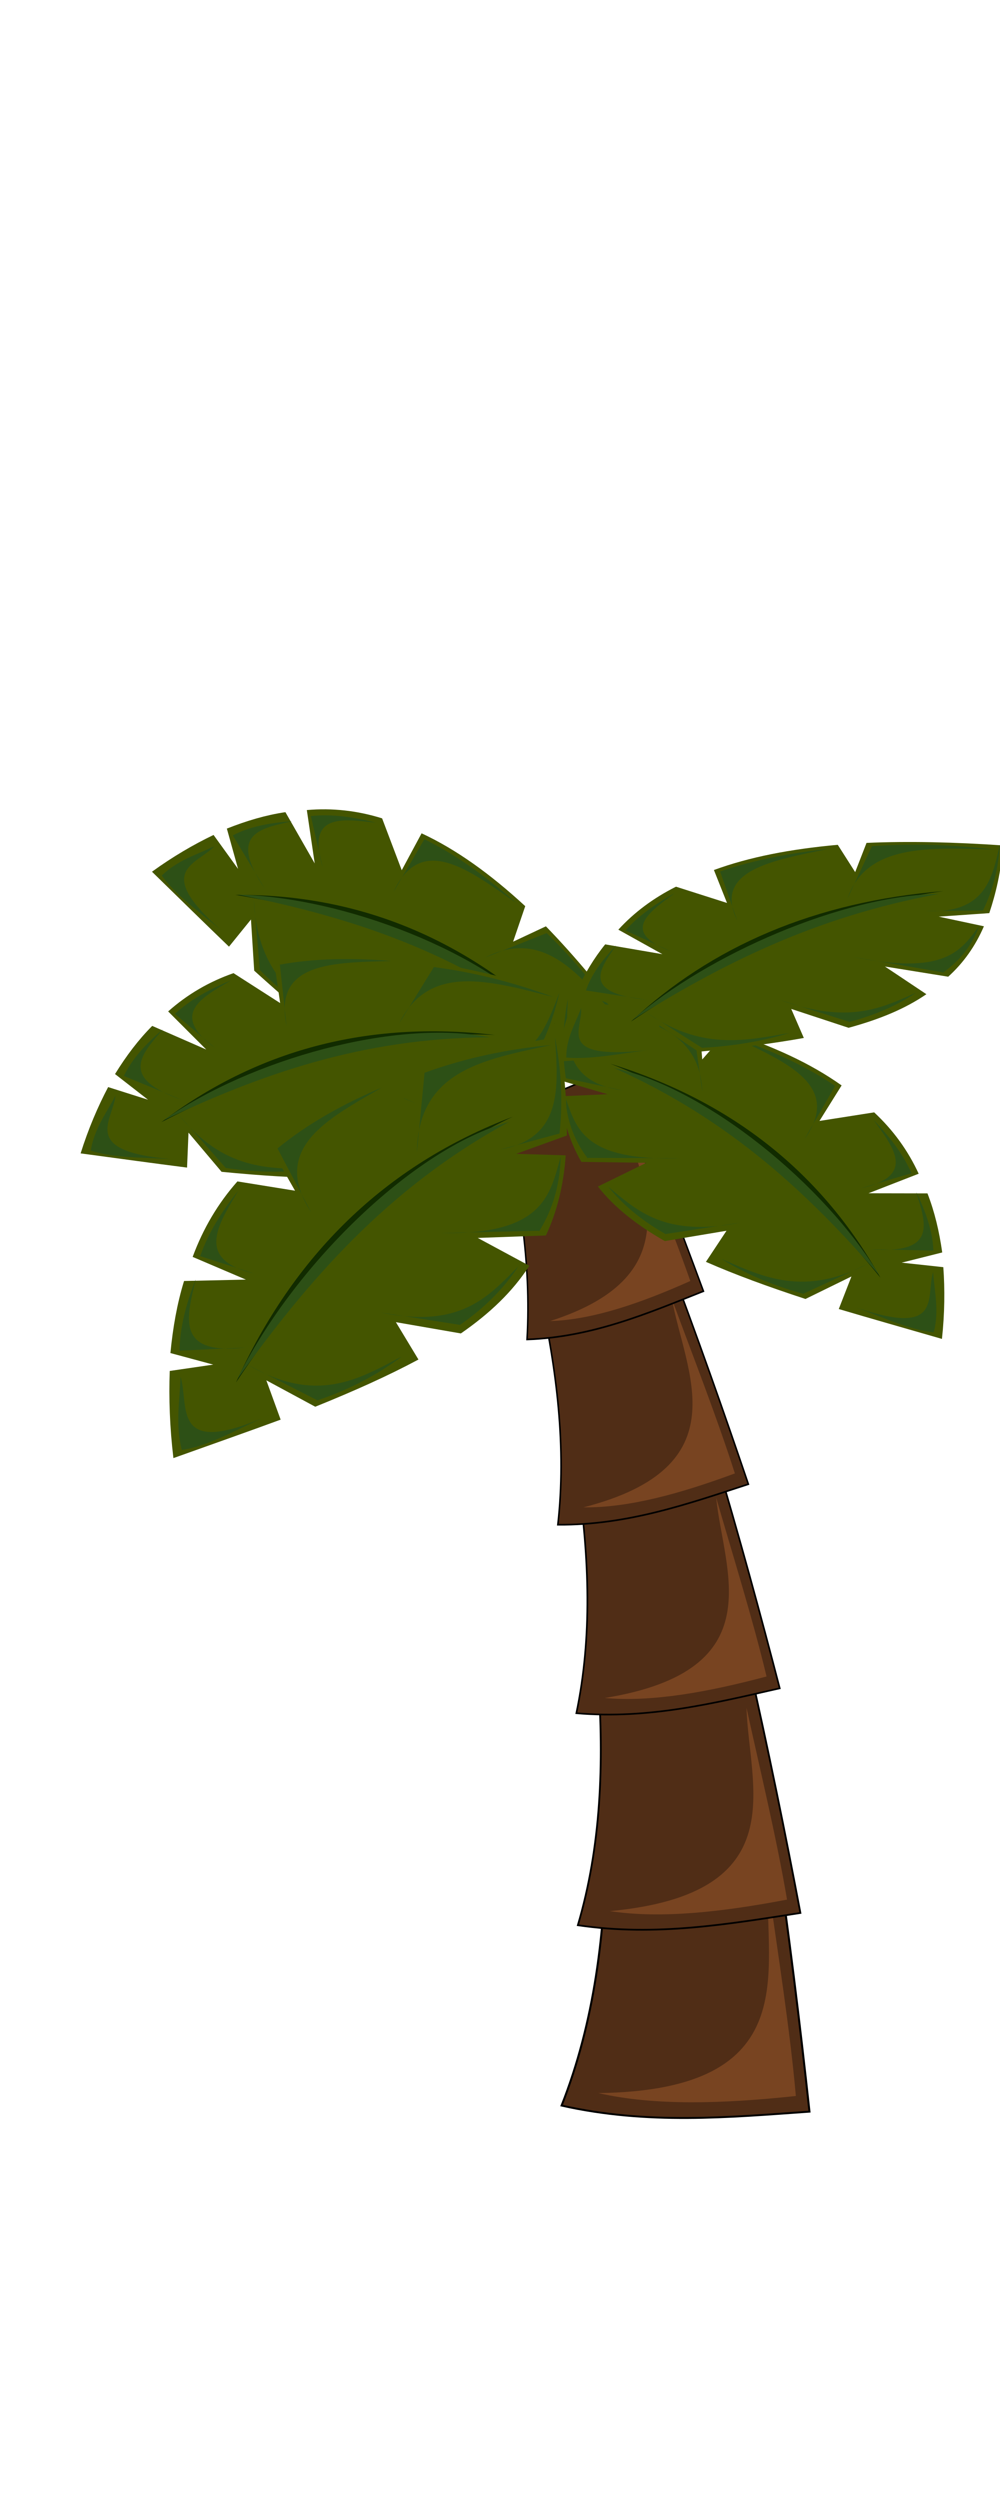 <svg xmlns:svg="http://www.w3.org/2000/svg" xmlns="http://www.w3.org/2000/svg" width="80" height="200" viewBox="0 0 600 600" id="svg3804" version="1" >
  <defs id="defs3806">
    <filter id="filter5796" color-interpolation-filters="sRGB">
      <feGaussianBlur id="feGaussianBlur5798" stdDeviation="2" in="SourceAlpha" result="result0"/>
      <feComposite id="feComposite5800" in2="result0" result="result3" operator="arithmetic" in="SourceGraphic" k2="1" k3="10" k1="0" k4="0"/>
      <feComposite id="feComposite5802" in2="result3" operator="in" in="result3" result="result4"/>
    </filter>
    <filter id="filter5796-4" color-interpolation-filters="sRGB">
      <feGaussianBlur id="feGaussianBlur5798-2" stdDeviation="2" in="SourceAlpha" result="result0"/>
      <feComposite id="feComposite5800-2" in2="result0" result="result3" operator="arithmetic" in="SourceGraphic" k2="1" k3="10" k1="0" k4="0"/>
      <feComposite id="feComposite5802-6" in2="result3" operator="in" in="result3" result="result4"/>
    </filter>
    <filter id="filter5796-4-3" color-interpolation-filters="sRGB">
      <feGaussianBlur id="feGaussianBlur5798-2-3" stdDeviation="2" in="SourceAlpha" result="result0"/>
      <feComposite id="feComposite5800-2-8" in2="result0" result="result3" operator="arithmetic" in="SourceGraphic" k2="1" k3="10" k1="0" k4="0"/>
      <feComposite id="feComposite5802-6-0" in2="result3" operator="in" in="result3" result="result4"/>
    </filter>
    <filter id="filter5796-3" color-interpolation-filters="sRGB">
      <feGaussianBlur id="feGaussianBlur5798-26" stdDeviation="2" in="SourceAlpha" result="result0"/>
      <feComposite id="feComposite5800-5" in2="result0" result="result3" operator="arithmetic" in="SourceGraphic" k2="1" k3="10" k1="0" k4="0"/>
      <feComposite id="feComposite5802-2" in2="result3" operator="in" in="result3" result="result4"/>
    </filter>
    <filter id="filter4137" color-interpolation-filters="sRGB">
      <feGaussianBlur id="feGaussianBlur4139" stdDeviation="2" in="SourceAlpha" result="result0"/>
      <feComposite id="feComposite4141" in2="result0" result="result3" operator="arithmetic" in="SourceGraphic" k2="1" k3="10" k1="0" k4="0"/>
      <feComposite id="feComposite4143" in2="result3" operator="in" in="result3" result="result4"/>
    </filter>
    <filter id="filter5796-5" color-interpolation-filters="sRGB">
      <feGaussianBlur id="feGaussianBlur5798-7" stdDeviation="2" in="SourceAlpha" result="result0"/>
      <feComposite id="feComposite5800-0" in2="result0" result="result3" operator="arithmetic" in="SourceGraphic" k2="1" k3="10" k1="0" k4="0"/>
      <feComposite id="feComposite5802-8" in2="result3" operator="in" in="result3" result="result4"/>
    </filter>
    <filter id="filter5796-5-7" color-interpolation-filters="sRGB">
      <feGaussianBlur id="feGaussianBlur5798-7-8" stdDeviation="2" in="SourceAlpha" result="result0"/>
      <feComposite id="feComposite5800-0-2" in2="result0" result="result3" operator="arithmetic" in="SourceGraphic" k2="1" k3="10" k1="0" k4="0"/>
      <feComposite id="feComposite5802-8-5" in2="result3" operator="in" in="result3" result="result4"/>
    </filter>
  </defs>
  <g id="layer1" transform="translate(-8.071,356.209)">
    <g transform="matrix(0.531,0,0,0.363,181.139,206.222)" id="g5756" filter="url(#filter5796)">
      <g id="g4851" transform="matrix(0.994,-0.162,0.076,0.994,-58.806,-270.077)">
        <g transform="matrix(1.199,0.239,-0.112,1.136,-46.896,792.304)" id="g4726-9-1-3" filter="url(#filter5796-5-7)">
          <path d="m356 567c1 49-3 96-18 140 43 9 83 4 123 0-6-45-13-93-22-146-28 7-55 10-83 6z" id="path4212-4-9-4" transform="matrix(1.882,0,0,2.757,-340.909,-1815.521)" style="fill:#502d16;stroke:#000"/>
          <path d="m437 589c6 37 13 75 17 110-36 5-70 7-98 1 103-4 80-67 81-111z" id="path4214-5-9-9" transform="matrix(1.882,0,0,2.757,-340.909,-1815.521)" fill="#784421"/>
        </g>
        <g transform="matrix(1.086,0.089,-0.044,1.053,18.295,554.423)" id="g4726-9-1" filter="url(#filter5796-5)">
          <path d="m356 567c1 49-3 96-18 140 43 9 83 4 123 0-6-45-13-93-22-146-28 7-55 10-83 6z" id="path4212-4-9" transform="matrix(1.882,0,0,2.757,-340.909,-1815.521)" style="fill:#502d16;stroke:#000"/>
          <path d="m437 589c6 37 13 75 17 110-36 5-70 7-98 1 103-4 80-67 81-111z" id="path4214-5-9" transform="matrix(1.882,0,0,2.757,-340.909,-1815.521)" fill="#784421"/>
        </g>
        <g transform="matrix(1,-0.016,0.007,1,61.789,244.058)" id="g4726-9" filter="url(#filter5796)">
          <path d="m356 567c1 49-3 96-18 140 43 9 83 4 123 0-6-45-13-93-22-146-28 7-55 10-83 6z" id="path4212-4" transform="matrix(1.882,0,0,2.757,-340.909,-1815.521)" style="fill:#502d16;stroke:#000"/>
          <path d="m437 589c6 37 13 75 17 110-36 5-70 7-98 1 103-4 80-67 81-111z" id="path4214-5" transform="matrix(1.882,0,0,2.757,-340.909,-1815.521)" fill="#784421"/>
        </g>
        <g transform="matrix(0.946,-0.137,0.061,0.996,73.415,-32.664)" id="g4726-1" filter="url(#filter5796)">
          <path d="m356 567c1 49-3 96-18 140 43 9 83 4 123 0-6-45-13-93-22-146-28 7-55 10-83 6z" id="path4212-5" transform="matrix(1.882,0,0,2.757,-340.909,-1815.521)" style="fill:#502d16;stroke:#000"/>
          <path d="m437 589c6 37 13 75 17 110-36 5-70 7-98 1 103-4 80-67 81-111z" id="path4214-4" transform="matrix(1.882,0,0,2.757,-340.909,-1815.521)" fill="#784421"/>
        </g>
        <g transform="matrix(0.882,-0.203,0.084,0.99,77.861,-322.3)" id="g4726">
          <path d="m356 567c1 49-3 96-18 140 43 9 83 4 123 0-6-45-13-93-22-146-28 7-55 10-83 6z" id="path4212" transform="matrix(1.882,0,0,2.757,-340.909,-1815.521)" style="fill:#502d16;stroke:#000"/>
          <path d="m437 589c6 37 13 75 17 110-36 5-70 7-98 1 103-4 80-67 81-111z" id="path4214" transform="matrix(1.882,0,0,2.757,-340.909,-1815.521)" fill="#784421"/>
        </g>
        <g transform="translate(-48.933,-791.174)" id="g4145">
          <g id="g3855-2-6" transform="matrix(0.77,1.193,-0.555,0.758,208.293,-627.322)" filter="url(#filter5796-3)">
            <path d="M517 88C468 71 422 59 380 53L365 102 351 50C303 47 261 52 224 67l9 61-49-40C160 103 139 124 121 151l41 53-56-30C93 196 82 221 72 249L107 284 66 269c-9 30-17 64-23 101 39 4 75 8 108 11l-1-52 36 55c40 2 75 2 107-1l-9-54 55 46c32-8 59-21 82-42l-38-58 62 32c17-21 31-48 42-81l-44-27 51 5c9-33 17-71 22-115l0 0z" id="path5074-5-5" fill="#450"/>
            <path d="M451 155C323 159 220 230 122 316 212 201 321 145 451 155z" id="path5103-4-8" fill="#112b00"/>
            <path d="M446 159C317 172 217 237 124 313 207 214 351 140 446 159z" id="path5103-6-4-7" fill="#2d5016"/>
            <path d="M230 71 241 161C223 67 284 63 342 55 303 54 265 58 230 71z" id="path5637-9-9" fill="#2d5016"/>
            <path d="m128 154 43 47C122 155 154 127 182 99 161 114 142 132 128 154z" id="path5637-1-9-6" fill="#2d5016"/>
            <path d="M385 60 354 147C380 53 444 76 507 93 468 76 427 64 385 60z" id="path5637-3-3-0" fill="#2d5016"/>
            <path d="m81 251 60 30C75 254 98 216 117 178 101 201 88 225 81 251z" id="path5637-8-6-4" fill="#2d5016"/>
            <path d="M74 281C66 308 55 332 53 365 80 375 113 369 143 370 40 370 73 320 74 281z" id="path5679-0-1" fill="#2d5016"/>
            <path d="m190 378-52-76c50 80 95 73 141 69-26 8-55 11-88 7z" id="path5637-5-5-0" fill="#2d5016"/>
            <path d="M341 365 273 310c67 60 102 37 138 18-19 17-42 30-71 37z" id="path5637-5-7-0-4" fill="#2d5016"/>
            <path d="m440 298-88-47c91 54 109 12 130-26-8 28-21 54-42 74z" id="path5637-5-7-4-2-87" fill="#2d5016"/>
            <path d="m488 198-58-12c60 19 71-42 83-100-4 39-12 77-25 112z" id="path5637-5-7-5-9-0" fill="#2d5016"/>
          </g>
          <g id="g3855-2" transform="matrix(1.104,0.285,-0.137,1.093,-76.225,-262.682)" filter="url(#filter5796)">
            <path d="M517 88C468 71 422 59 380 53L365 102 351 50C303 47 261 52 224 67l9 61-49-40C160 103 139 124 121 151l41 53-56-30C93 196 82 221 72 249L107 284 66 269c-9 30-17 64-23 101 39 4 75 8 108 11l-1-52 36 55c40 2 75 2 107-1l-9-54 55 46c32-8 59-21 82-42l-38-58 62 32c17-21 31-48 42-81l-44-27 51 5c9-33 17-71 22-115l0 0z" id="path5074-5" fill="#450"/>
            <path d="M451 155C323 159 220 230 122 316 212 201 321 145 451 155z" id="path5103-4" fill="#112b00"/>
            <path d="M446 159C317 172 217 237 124 313 207 214 351 140 446 159z" id="path5103-6-4" fill="#2d5016"/>
            <path d="M230 71 241 161C223 67 284 63 342 55 303 54 265 58 230 71z" id="path5637-9" fill="#2d5016"/>
            <path d="m128 154 43 47C122 155 154 127 182 99 161 114 142 132 128 154z" id="path5637-1-9" fill="#2d5016"/>
            <path d="M385 60 354 147C380 53 444 76 507 93 468 76 427 64 385 60z" id="path5637-3-3" fill="#2d5016"/>
            <path d="m81 251 60 30C75 254 98 216 117 178 101 201 88 225 81 251z" id="path5637-8-6" fill="#2d5016"/>
            <path d="M74 281C66 308 55 332 53 365 80 375 113 369 143 370 40 370 73 320 74 281z" id="path5679-0" fill="#2d5016"/>
            <path d="m190 378-52-76c50 80 95 73 141 69-26 8-55 11-88 7z" id="path5637-5-5" fill="#2d5016"/>
            <path d="M341 365 273 310c67 60 102 37 138 18-19 17-42 30-71 37z" id="path5637-5-7-0" fill="#2d5016"/>
            <path d="m440 298-88-47c91 54 109 12 130-26-8 28-21 54-42 74z" id="path5637-5-7-4-2" fill="#2d5016"/>
            <path d="m488 198-58-12c60 19 71-42 83-100-4 39-12 77-25 112z" id="path5637-5-7-5-9" fill="#2d5016"/>
          </g>
          <g id="g3855-2-4" transform="matrix(-1.004,-0.731,-0.333,0.998,1030.725,278.495)" filter="url(#filter5796-4)">
            <path d="M517 88C468 71 422 59 380 53L365 102 351 50C303 47 261 52 224 67l9 61-49-40C160 103 139 124 121 151l41 53-56-30C93 196 82 221 72 249L107 284 66 269c-9 30-17 64-23 101 39 4 75 8 108 11l-1-52 36 55c40 2 75 2 107-1l-9-54 55 46c32-8 59-21 82-42l-38-58 62 32c17-21 31-48 42-81l-44-27 51 5c9-33 17-71 22-115l0 0z" id="path5074-5-1" fill="#450"/>
            <path d="M451 155C323 159 220 230 122 316 212 201 321 145 451 155z" id="path5103-4-2" fill="#112b00"/>
            <path d="M446 159C317 172 217 237 124 313 207 214 351 140 446 159z" id="path5103-6-4-8" fill="#2d5016"/>
            <path d="M230 71 241 161C223 67 284 63 342 55 303 54 265 58 230 71z" id="path5637-9-8" fill="#2d5016"/>
            <path d="m128 154 43 47C122 155 154 127 182 99 161 114 142 132 128 154z" id="path5637-1-9-9" fill="#2d5016"/>
            <path d="M385 60 354 147C380 53 444 76 507 93 468 76 427 64 385 60z" id="path5637-3-3-2" fill="#2d5016"/>
            <path d="m81 251 60 30C75 254 98 216 117 178 101 201 88 225 81 251z" id="path5637-8-6-8" fill="#2d5016"/>
            <path d="M74 281C66 308 55 332 53 365 80 375 113 369 143 370 40 370 73 320 74 281z" id="path5679-0-8" fill="#2d5016"/>
            <path d="m190 378-52-76c50 80 95 73 141 69-26 8-55 11-88 7z" id="path5637-5-5-8" fill="#2d5016"/>
            <path d="M341 365 273 310c67 60 102 37 138 18-19 17-42 30-71 37z" id="path5637-5-7-0-6" fill="#2d5016"/>
            <path d="m440 298-88-47c91 54 109 12 130-26-8 28-21 54-42 74z" id="path5637-5-7-4-2-8" fill="#2d5016"/>
            <path d="m488 198-58-12c60 19 71-42 83-100-4 39-12 77-25 112z" id="path5637-5-7-5-9-3" fill="#2d5016"/>
          </g>
          <g id="g3855-2-4-4" transform="matrix(1.121,-0.023,0.008,0.93,415.547,-252.699)" filter="url(#filter5796-4-3)">
            <path d="M517 88C468 71 422 59 380 53L365 102 351 50C303 47 261 52 224 67l9 61-49-40C160 103 139 124 121 151l41 53-56-30C93 196 82 221 72 249L107 284 66 269c-9 30-17 64-23 101 39 4 75 8 108 11l-1-52 36 55c40 2 75 2 107-1l-9-54 55 46c32-8 59-21 82-42l-38-58 62 32c17-21 31-48 42-81l-44-27 51 5c9-33 17-71 22-115l0 0z" id="path5074-5-1-7" fill="#450"/>
            <path d="M451 155C323 159 220 230 122 316 212 201 321 145 451 155z" id="path5103-4-2-6" fill="#112b00"/>
            <path d="M446 159C317 172 217 237 124 313 207 214 351 140 446 159z" id="path5103-6-4-8-8" fill="#2d5016"/>
            <path d="M230 71 241 161C223 67 284 63 342 55 303 54 265 58 230 71z" id="path5637-9-8-9" fill="#2d5016"/>
            <path d="m128 154 43 47C122 155 154 127 182 99 161 114 142 132 128 154z" id="path5637-1-9-9-0" fill="#2d5016"/>
            <path d="M385 60 354 147C380 53 444 76 507 93 468 76 427 64 385 60z" id="path5637-3-3-2-6" fill="#2d5016"/>
            <path d="m81 251 60 30C75 254 98 216 117 178 101 201 88 225 81 251z" id="path5637-8-6-8-8" fill="#2d5016"/>
            <path d="M74 281C66 308 55 332 53 365 80 375 113 369 143 370 40 370 73 320 74 281z" id="path5679-0-8-7" fill="#2d5016"/>
            <path d="m190 378-52-76c50 80 95 73 141 69-26 8-55 11-88 7z" id="path5637-5-5-8-9" fill="#2d5016"/>
            <path d="M341 365 273 310c67 60 102 37 138 18-19 17-42 30-71 37z" id="path5637-5-7-0-6-0" fill="#2d5016"/>
            <path d="m440 298-88-47c91 54 109 12 130-26-8 28-21 54-42 74z" id="path5637-5-7-4-2-8-3" fill="#2d5016"/>
            <path d="m488 198-58-12c60 19 71-42 83-100-4 39-12 77-25 112z" id="path5637-5-7-5-9-3-3" fill="#2d5016"/>
          </g>
          <g id="g3855" transform="matrix(1.14,-0.536,0.192,1.302,-133.58,212.76)" filter="url(#filter4137)">
            <path d="M517 88C468 71 422 59 380 53L365 102 351 50C303 47 261 52 224 67l9 61-49-40C160 103 139 124 121 151l41 53-56-30C93 196 82 221 72 249L107 284 66 269c-9 30-17 64-23 101 39 4 75 8 108 11l-1-52 36 55c40 2 75 2 107-1l-9-54 55 46c32-8 59-21 82-42l-38-58 62 32c17-21 31-48 42-81l-44-27 51 5c9-33 17-71 22-115l0 0z" id="path5074" fill="#450"/>
            <path d="M451 155C323 159 220 230 122 316 212 201 321 145 451 155z" id="path5103" fill="#112b00"/>
            <path d="M446 159C317 172 217 237 124 313 207 214 351 140 446 159z" id="path5103-6" fill="#2d5016"/>
            <path d="M230 71 241 161C223 67 284 63 342 55 303 54 265 58 230 71z" id="path5637" fill="#2d5016"/>
            <path d="m128 154 43 47C122 155 154 127 182 99 161 114 142 132 128 154z" id="path5637-1" fill="#2d5016"/>
            <path d="M385 60 354 147C380 53 444 76 507 93 468 76 427 64 385 60z" id="path5637-3" fill="#2d5016"/>
            <path d="m81 251 60 30C75 254 98 216 117 178 101 201 88 225 81 251z" id="path5637-8" fill="#2d5016"/>
            <path d="M74 281C66 308 55 332 53 365 80 375 113 369 143 370 40 370 73 320 74 281z" id="path5679" fill="#2d5016"/>
            <path d="m190 378-52-76c50 80 95 73 141 69-26 8-55 11-88 7z" id="path5637-5" fill="#2d5016"/>
            <path d="M341 365 273 310c67 60 102 37 138 18-19 17-42 30-71 37z" id="path5637-5-7" fill="#2d5016"/>
            <path d="m440 298-88-47c91 54 109 12 130-26-8 28-21 54-42 74z" id="path5637-5-7-4" fill="#2d5016"/>
            <path d="m488 198-58-12c60 19 71-42 83-100-4 39-12 77-25 112z" id="path5637-5-7-5" fill="#2d5016"/>
          </g>
        </g>
      </g>
    </g>
  </g>
</svg>
